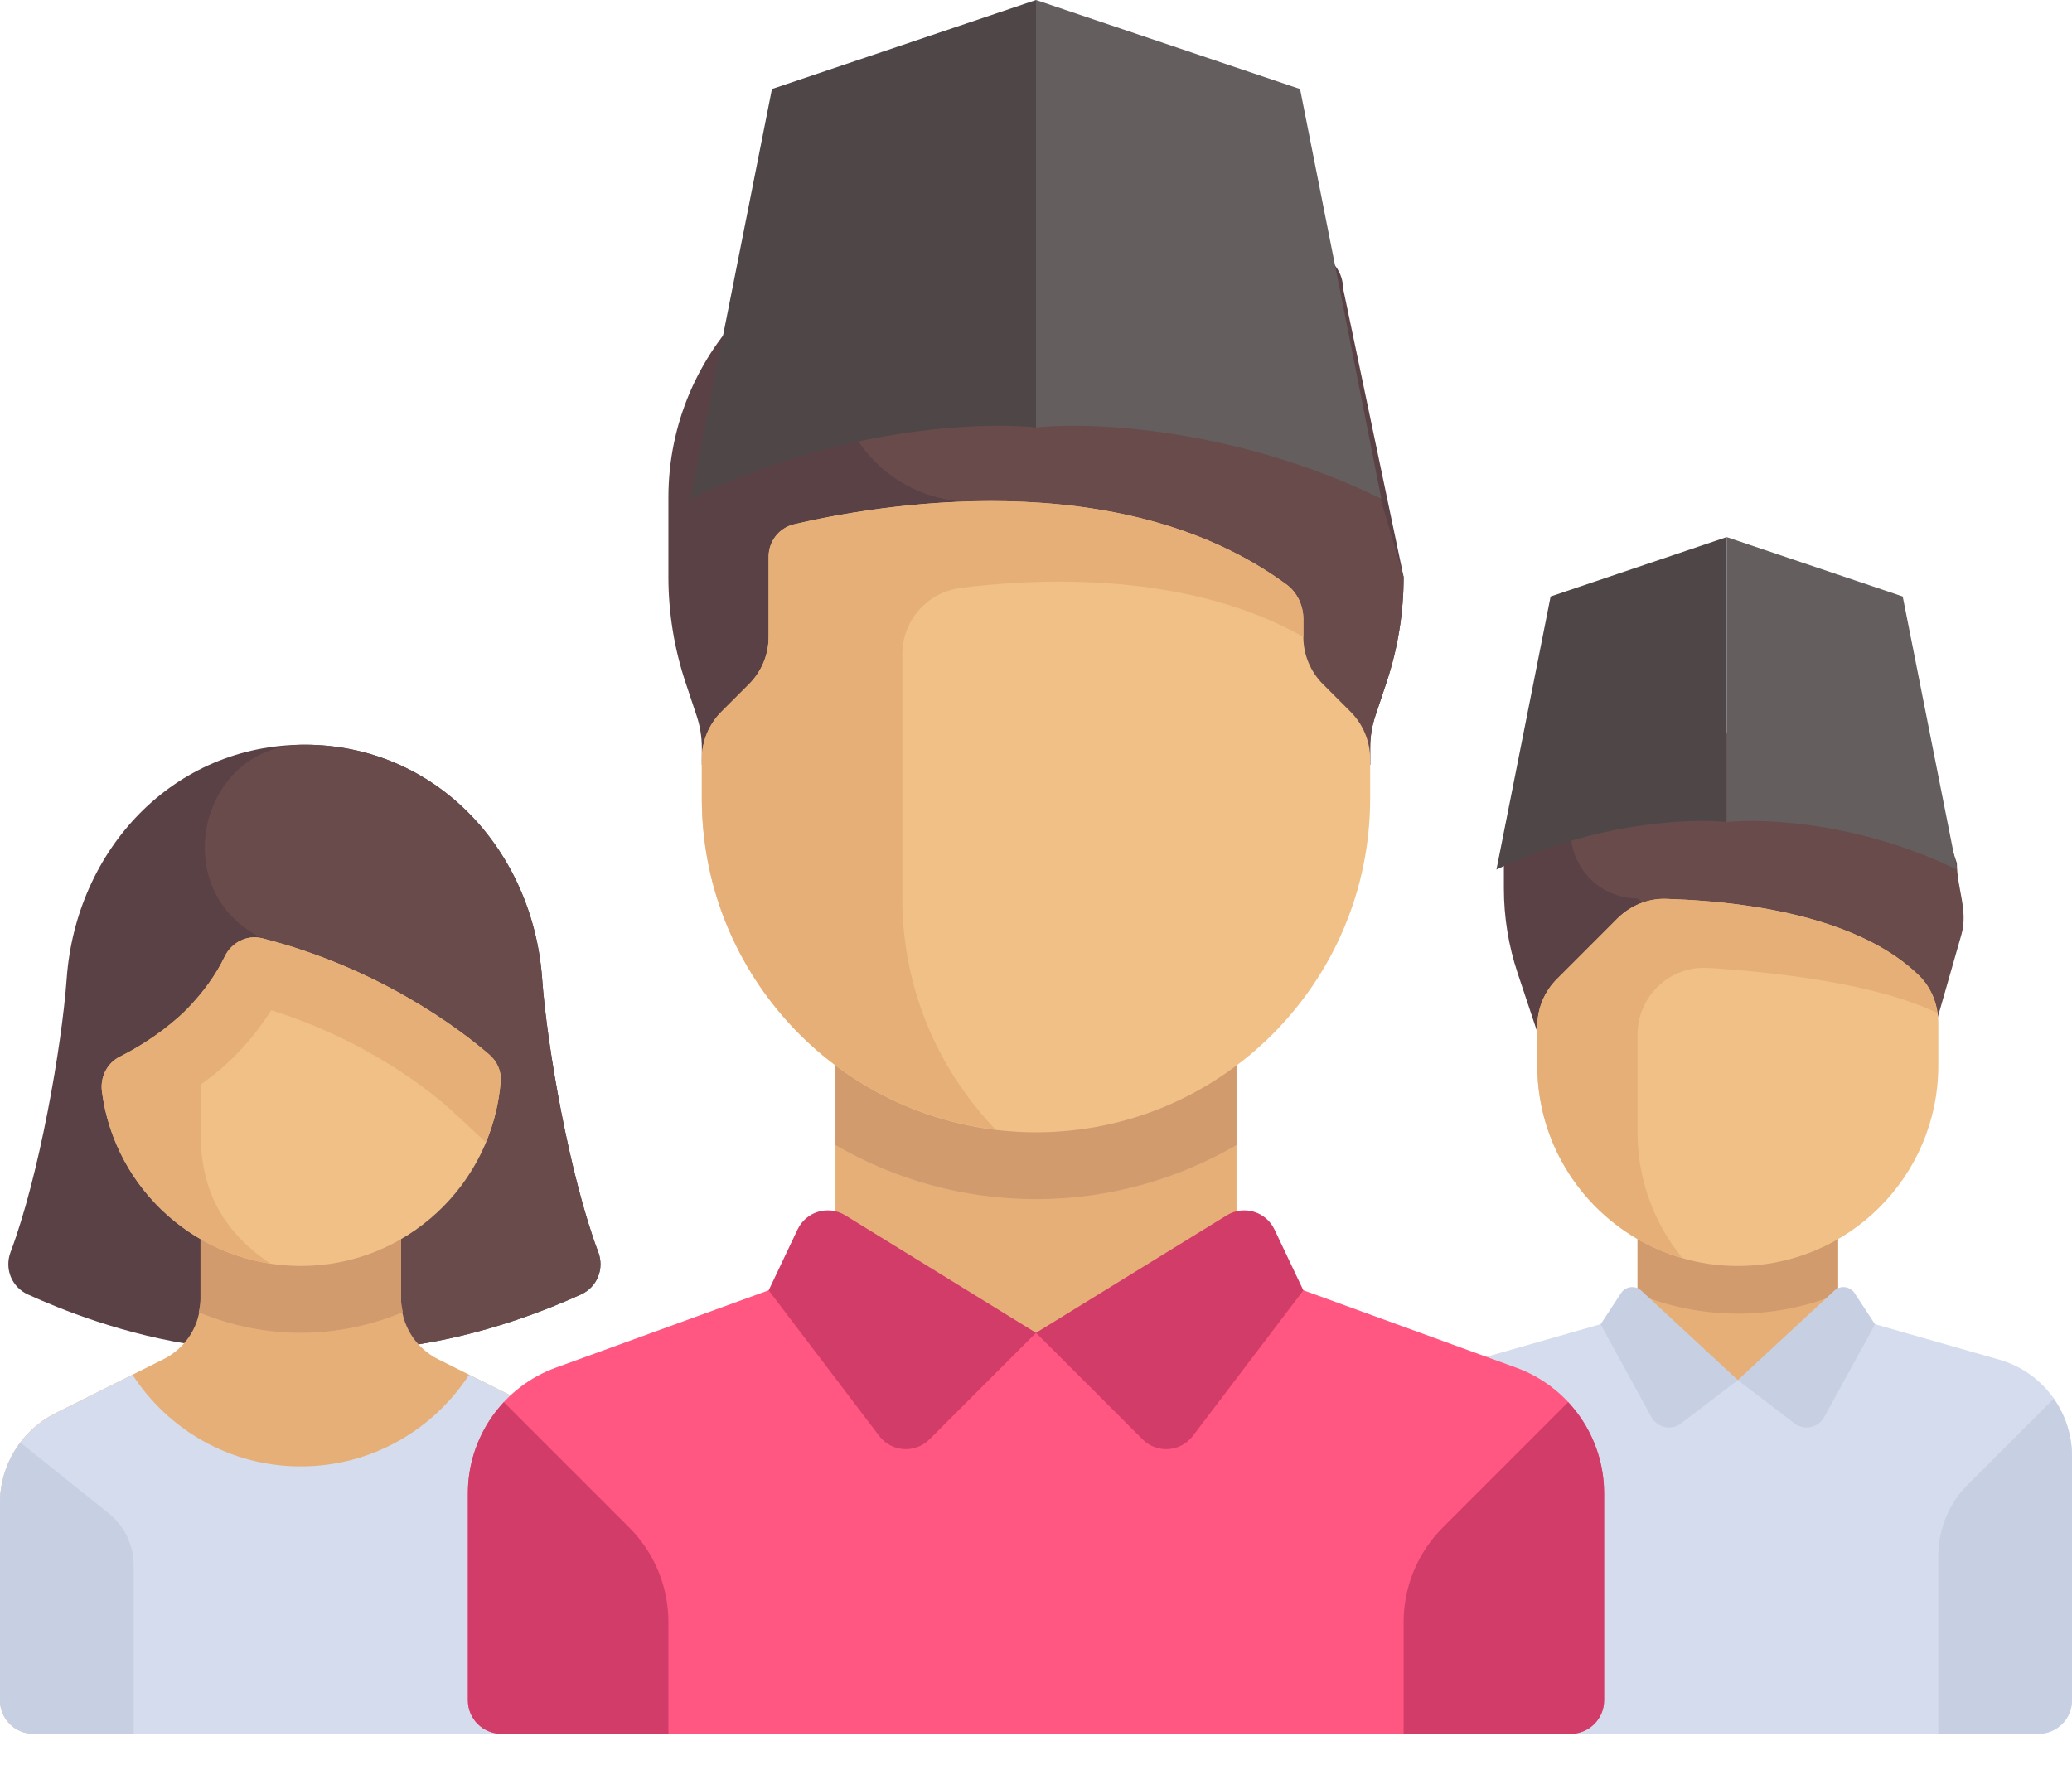 <svg width="54" height="46" viewBox="0 0 54 46" fill="none" xmlns="http://www.w3.org/2000/svg">
<path d="M39.194 22.549V23.16C39.194 23.909 39.315 24.653 39.551 25.363L40.936 29.516H43.549V19.936H41.807C40.364 19.936 39.194 21.105 39.194 22.549Z" fill="#5A4146"/>
<path d="M51.119 24.358L49.645 29.516L42.678 23.419C41.715 23.419 40.935 22.639 40.935 21.677C40.935 20.234 42.105 19.064 43.548 19.064L48.758 19.258C49.72 19.258 50.5 20.038 50.5 21L51 22.5C51 23.147 51.297 23.735 51.119 24.358Z" fill="#694B4B"/>
<path d="M47.903 32.129H42.677V35.984H47.903V32.129Z" fill="#E6AF78"/>
<path d="M42.678 33.729C43.485 34.057 44.366 34.242 45.29 34.242C46.215 34.242 47.095 34.057 47.903 33.729V32.129H42.678V33.729Z" fill="#D29B6E"/>
<path d="M52.105 35.442L47.903 34.242L45.29 35.976L42.678 34.242L38.476 35.442C37.354 35.763 36.581 36.788 36.581 37.955V44.322C36.581 44.803 36.971 45.193 37.452 45.193H53.129C53.61 45.193 54 44.803 54 44.322V37.955C54 36.788 53.227 35.763 52.105 35.442Z" fill="#D5DCED"/>
<path d="M46.161 45.193H44.419L44.855 35.983H45.726L46.161 45.193Z" fill="#D5DCED"/>
<path d="M45.29 33C42.404 33 40.065 30.66 40.065 27.774V26.753C40.065 26.291 40.248 25.848 40.575 25.522L42.154 23.942C42.488 23.608 42.946 23.416 43.418 23.43C46.203 23.518 48.667 24.115 50.014 25.43C50.344 25.753 50.516 26.203 50.516 26.664V27.774C50.516 30.66 48.176 33 45.29 33Z" fill="#F0C087"/>
<path d="M42.677 26.97C42.677 25.965 43.521 25.166 44.524 25.23C46.282 25.342 48.891 25.636 50.492 26.406C50.44 26.039 50.282 25.692 50.014 25.43C48.667 24.115 46.203 23.518 43.418 23.43L43.418 23.431V23.43C42.946 23.416 42.488 23.608 42.154 23.942L40.575 25.522C40.248 25.848 40.065 26.291 40.065 26.753V27.774C40.065 30.157 41.661 32.163 43.842 32.792C43.116 31.896 42.677 30.759 42.677 29.516L42.677 26.97Z" fill="#E6AF78"/>
<path d="M50.516 40.55C50.516 39.856 50.791 39.192 51.281 38.702L53.523 36.46C53.823 36.888 54 37.404 54 37.954V44.322C54 44.803 53.61 45.193 53.129 45.193H50.516V40.55Z" fill="#C7CFE2"/>
<path d="M45.726 37.725H44.855C44.614 37.725 44.419 37.53 44.419 37.29V35.983H46.161V37.29C46.161 37.53 45.966 37.725 45.726 37.725Z" fill="#D5DCED"/>
<path d="M45.291 35.975L43.814 37.103C43.56 37.297 43.192 37.219 43.039 36.939L41.714 34.52L42.247 33.707C42.366 33.527 42.618 33.496 42.776 33.643L45.291 35.975Z" fill="#C7CFE2"/>
<path d="M45.291 35.975L46.767 37.103C47.021 37.297 47.389 37.219 47.542 36.939L48.867 34.52L48.334 33.707C48.215 33.527 47.963 33.496 47.805 33.643L45.291 35.975Z" fill="#C7CFE2"/>
<path d="M15.591 32.636C14.847 30.664 14.256 27.274 14.129 25.509C13.886 22.15 11.355 19.412 7.934 19.412C4.512 19.412 1.981 22.15 1.738 25.509C1.611 27.274 1.02 30.664 0.276 32.636C0.112 33.071 0.301 33.55 0.73 33.744C1.527 34.105 3.228 34.814 5.278 35.089H10.589C12.63 34.813 14.342 34.104 15.137 33.744C15.566 33.55 15.755 33.071 15.591 32.636Z" fill="#5A4146"/>
<path d="M15.138 33.744C15.566 33.55 15.755 33.071 15.591 32.636C14.847 30.664 14.256 27.274 14.129 25.509C13.886 22.15 11.355 19.412 7.934 19.412C7.925 19.412 7.917 19.412 7.908 19.412C5.282 19.423 4.355 23.003 6.615 24.339C6.75 24.42 6.837 24.458 6.837 24.458L8.817 35.089H10.589C12.63 34.813 14.342 34.104 15.138 33.744Z" fill="#694B4B"/>
<path d="M14.233 36.838L11.415 35.429C10.825 35.134 10.452 34.531 10.452 33.871L10.452 31.258H5.226V33.871C5.226 34.531 4.853 35.134 4.263 35.429L1.445 36.838C0.56 37.281 0 38.185 0 39.175V44.322C0 44.803 0.39 45.193 0.871 45.193H14.807C15.288 45.193 15.678 44.803 15.678 44.322V39.175C15.678 38.185 15.119 37.281 14.233 36.838Z" fill="#E6AF78"/>
<path d="M7.839 34.742C8.777 34.742 9.675 34.548 10.499 34.204C10.477 34.094 10.452 33.985 10.452 33.871L10.452 31.258H5.226V33.871C5.226 33.986 5.201 34.096 5.179 34.206C6.003 34.548 6.901 34.742 7.839 34.742Z" fill="#D29B6E"/>
<path d="M14.233 36.838L12.226 35.834C11.294 37.272 9.68 38.225 7.839 38.225C5.999 38.225 4.384 37.272 3.453 35.834L1.445 36.838C0.56 37.281 0 38.185 0 39.175V44.322C0 44.803 0.39 45.193 0.871 45.193H14.807C15.288 45.193 15.678 44.803 15.678 44.322V39.175C15.678 38.185 15.119 37.281 14.233 36.838Z" fill="#D5DCED"/>
<path d="M7.839 33C5.182 33 2.988 31.017 2.657 28.451C2.609 28.079 2.787 27.714 3.122 27.545C3.523 27.343 4.106 27.002 4.664 26.504C5.285 25.95 5.65 25.365 5.855 24.936C6.033 24.566 6.44 24.357 6.837 24.459C9.904 25.241 11.992 26.836 12.749 27.488C12.953 27.662 13.07 27.92 13.049 28.188C12.838 30.88 10.586 33 7.839 33Z" fill="#F0C087"/>
<path d="M12.749 27.488C11.992 26.836 9.904 25.241 6.838 24.459C6.44 24.357 6.033 24.566 5.856 24.936C5.7 25.261 5.442 25.675 5.06 26.098C5.06 26.099 5.059 26.1 5.059 26.101C4.94 26.235 4.814 26.37 4.664 26.504C4.106 27.002 3.523 27.343 3.122 27.545C2.788 27.714 2.609 28.079 2.657 28.451C2.955 30.756 4.759 32.59 7.047 32.94C6.004 32.231 5.226 31.255 5.226 29.516V28.274C5.424 28.128 5.623 27.983 5.824 27.804C6.308 27.372 6.73 26.872 7.069 26.334C9.415 27.066 11.006 28.286 11.609 28.804C11.774 28.949 12.183 29.326 12.662 29.776C12.869 29.28 13.005 28.747 13.049 28.188C13.07 27.92 12.953 27.663 12.749 27.488Z" fill="#E6AF78"/>
<path d="M0.531 37.605C0.196 38.051 0 38.597 0 39.175V44.322C0 44.803 0.39 45.194 0.871 45.194H3.484V40.805C3.484 40.276 3.244 39.775 2.831 39.445L0.531 37.605Z" fill="#C7CFE2"/>
<path d="M39.513 35.65L32.226 32.999L27 34.742L21.774 33L14.487 35.65C13.11 36.15 12.194 37.459 12.194 38.924V44.322C12.194 44.803 12.584 45.193 13.065 45.193H40.935C41.417 45.193 41.806 44.803 41.806 44.322V38.924C41.806 37.459 40.89 36.15 39.513 35.65Z" fill="#FF5781"/>
<path d="M26.088 36.483L25.258 45.193H28.742L27.913 36.483H26.088Z" fill="#FF5781"/>
<path d="M27.915 37.68H26.086C25.749 37.68 25.476 37.407 25.476 37.071V34.742H28.524V37.071C28.524 37.407 28.251 37.68 27.915 37.68Z" fill="#FF5781"/>
<path d="M40.869 36.55C41.457 37.181 41.806 38.022 41.806 38.923V44.322C41.806 44.803 41.417 45.193 40.936 45.193H36.581V42.281C36.581 41.357 36.948 40.471 37.601 39.818L40.869 36.55Z" fill="#D23C69"/>
<path d="M36.581 15.038L35 7.5C35 6.538 33.462 6 32.5 6H24.387C20.539 6 17.42 9.12 17.42 12.968V15.038C17.42 15.974 17.571 16.904 17.867 17.792L18.157 18.662C18.245 18.929 18.291 19.207 18.291 19.488V19.935H35.71V19.488C35.71 19.207 35.755 18.929 35.844 18.662L36.134 17.792C36.43 16.904 36.581 15.974 36.581 15.038Z" fill="#5A4146"/>
<path d="M21.774 9.538C21.774 11.492 23.358 13.076 25.313 13.076H25.802L26.039 19.935H35.71V19.488C35.71 19.207 35.755 18.928 35.844 18.662L36.134 17.792C36.43 16.904 36.581 15.974 36.581 15.038L34.5 8C34.5 7.038 33.962 6.5 33 6.5L25.313 6C23.358 6 21.774 7.584 21.774 9.538Z" fill="#694B4B"/>
<path d="M20.118 2.321L18 13C21.812 11.143 25.588 10.988 27 11.143V0L20.118 2.321Z" fill="#4F4648"/>
<path d="M33.882 2.321L36 13C32.188 11.143 28.412 10.988 27 11.143V0L33.882 2.321Z" fill="#655E5F"/>
<path d="M40.412 15.548L39 22.667C41.541 21.429 44.059 21.325 45 21.429V14L40.412 15.548Z" fill="#4F4648"/>
<path d="M49.588 15.548L51 22.667C48.459 21.429 45.941 21.325 45 21.429V14L49.588 15.548Z" fill="#655E5F"/>
<path d="M32.226 26.903H21.774V34.742H32.226V26.903Z" fill="#E6AF78"/>
<path d="M21.774 29.848C23.313 30.74 25.094 31.258 27 31.258C28.906 31.258 30.688 30.74 32.226 29.848V26.903H21.774L21.774 29.848Z" fill="#D29B6E"/>
<path d="M27 34.742L24.223 37.52C23.849 37.893 23.232 37.851 22.913 37.43L20.033 33.635L20.786 32.048C21.008 31.579 21.588 31.407 22.03 31.68L27 34.742Z" fill="#D23C69"/>
<path d="M27 34.742L29.778 37.52C30.151 37.893 30.768 37.851 31.088 37.43L33.968 33.635L33.215 32.048C32.992 31.579 32.412 31.407 31.971 31.68L27 34.742Z" fill="#D23C69"/>
<path d="M27 29.516C22.19 29.516 18.291 25.617 18.291 20.807V19.786C18.291 19.324 18.474 18.881 18.801 18.554L19.522 17.833C19.849 17.506 20.032 17.063 20.032 16.601V14.513C20.032 14.11 20.303 13.76 20.696 13.667C22.756 13.18 29.166 12.028 33.528 15.236C33.811 15.445 33.968 15.787 33.968 16.139V16.601C33.968 17.063 34.151 17.506 34.478 17.833L35.199 18.554C35.526 18.881 35.709 19.324 35.709 19.786V20.807C35.71 25.617 31.81 29.516 27 29.516Z" fill="#F0C087"/>
<path d="M33.528 15.236C30.46 12.979 26.384 12.882 23.516 13.191C22.306 13.321 21.307 13.522 20.696 13.666C20.303 13.759 20.032 14.11 20.032 14.513V16.601C20.032 17.063 19.849 17.506 19.522 17.832L18.801 18.554C18.474 18.881 18.291 19.324 18.291 19.786V20.806C18.291 25.259 21.635 28.925 25.948 29.446C24.445 27.881 23.516 25.76 23.516 23.419V17.053C23.516 16.17 24.173 15.432 25.048 15.323C27.138 15.061 30.967 14.903 33.968 16.601V16.138C33.968 15.786 33.811 15.444 33.528 15.236Z" fill="#E6AF78"/>
<path d="M13.131 36.55C12.543 37.181 12.194 38.022 12.194 38.923V44.322C12.194 44.803 12.584 45.193 13.065 45.193H17.42V42.281C17.42 41.357 17.052 40.471 16.399 39.818L13.131 36.55Z" fill="#D23C69"/>
</svg>
